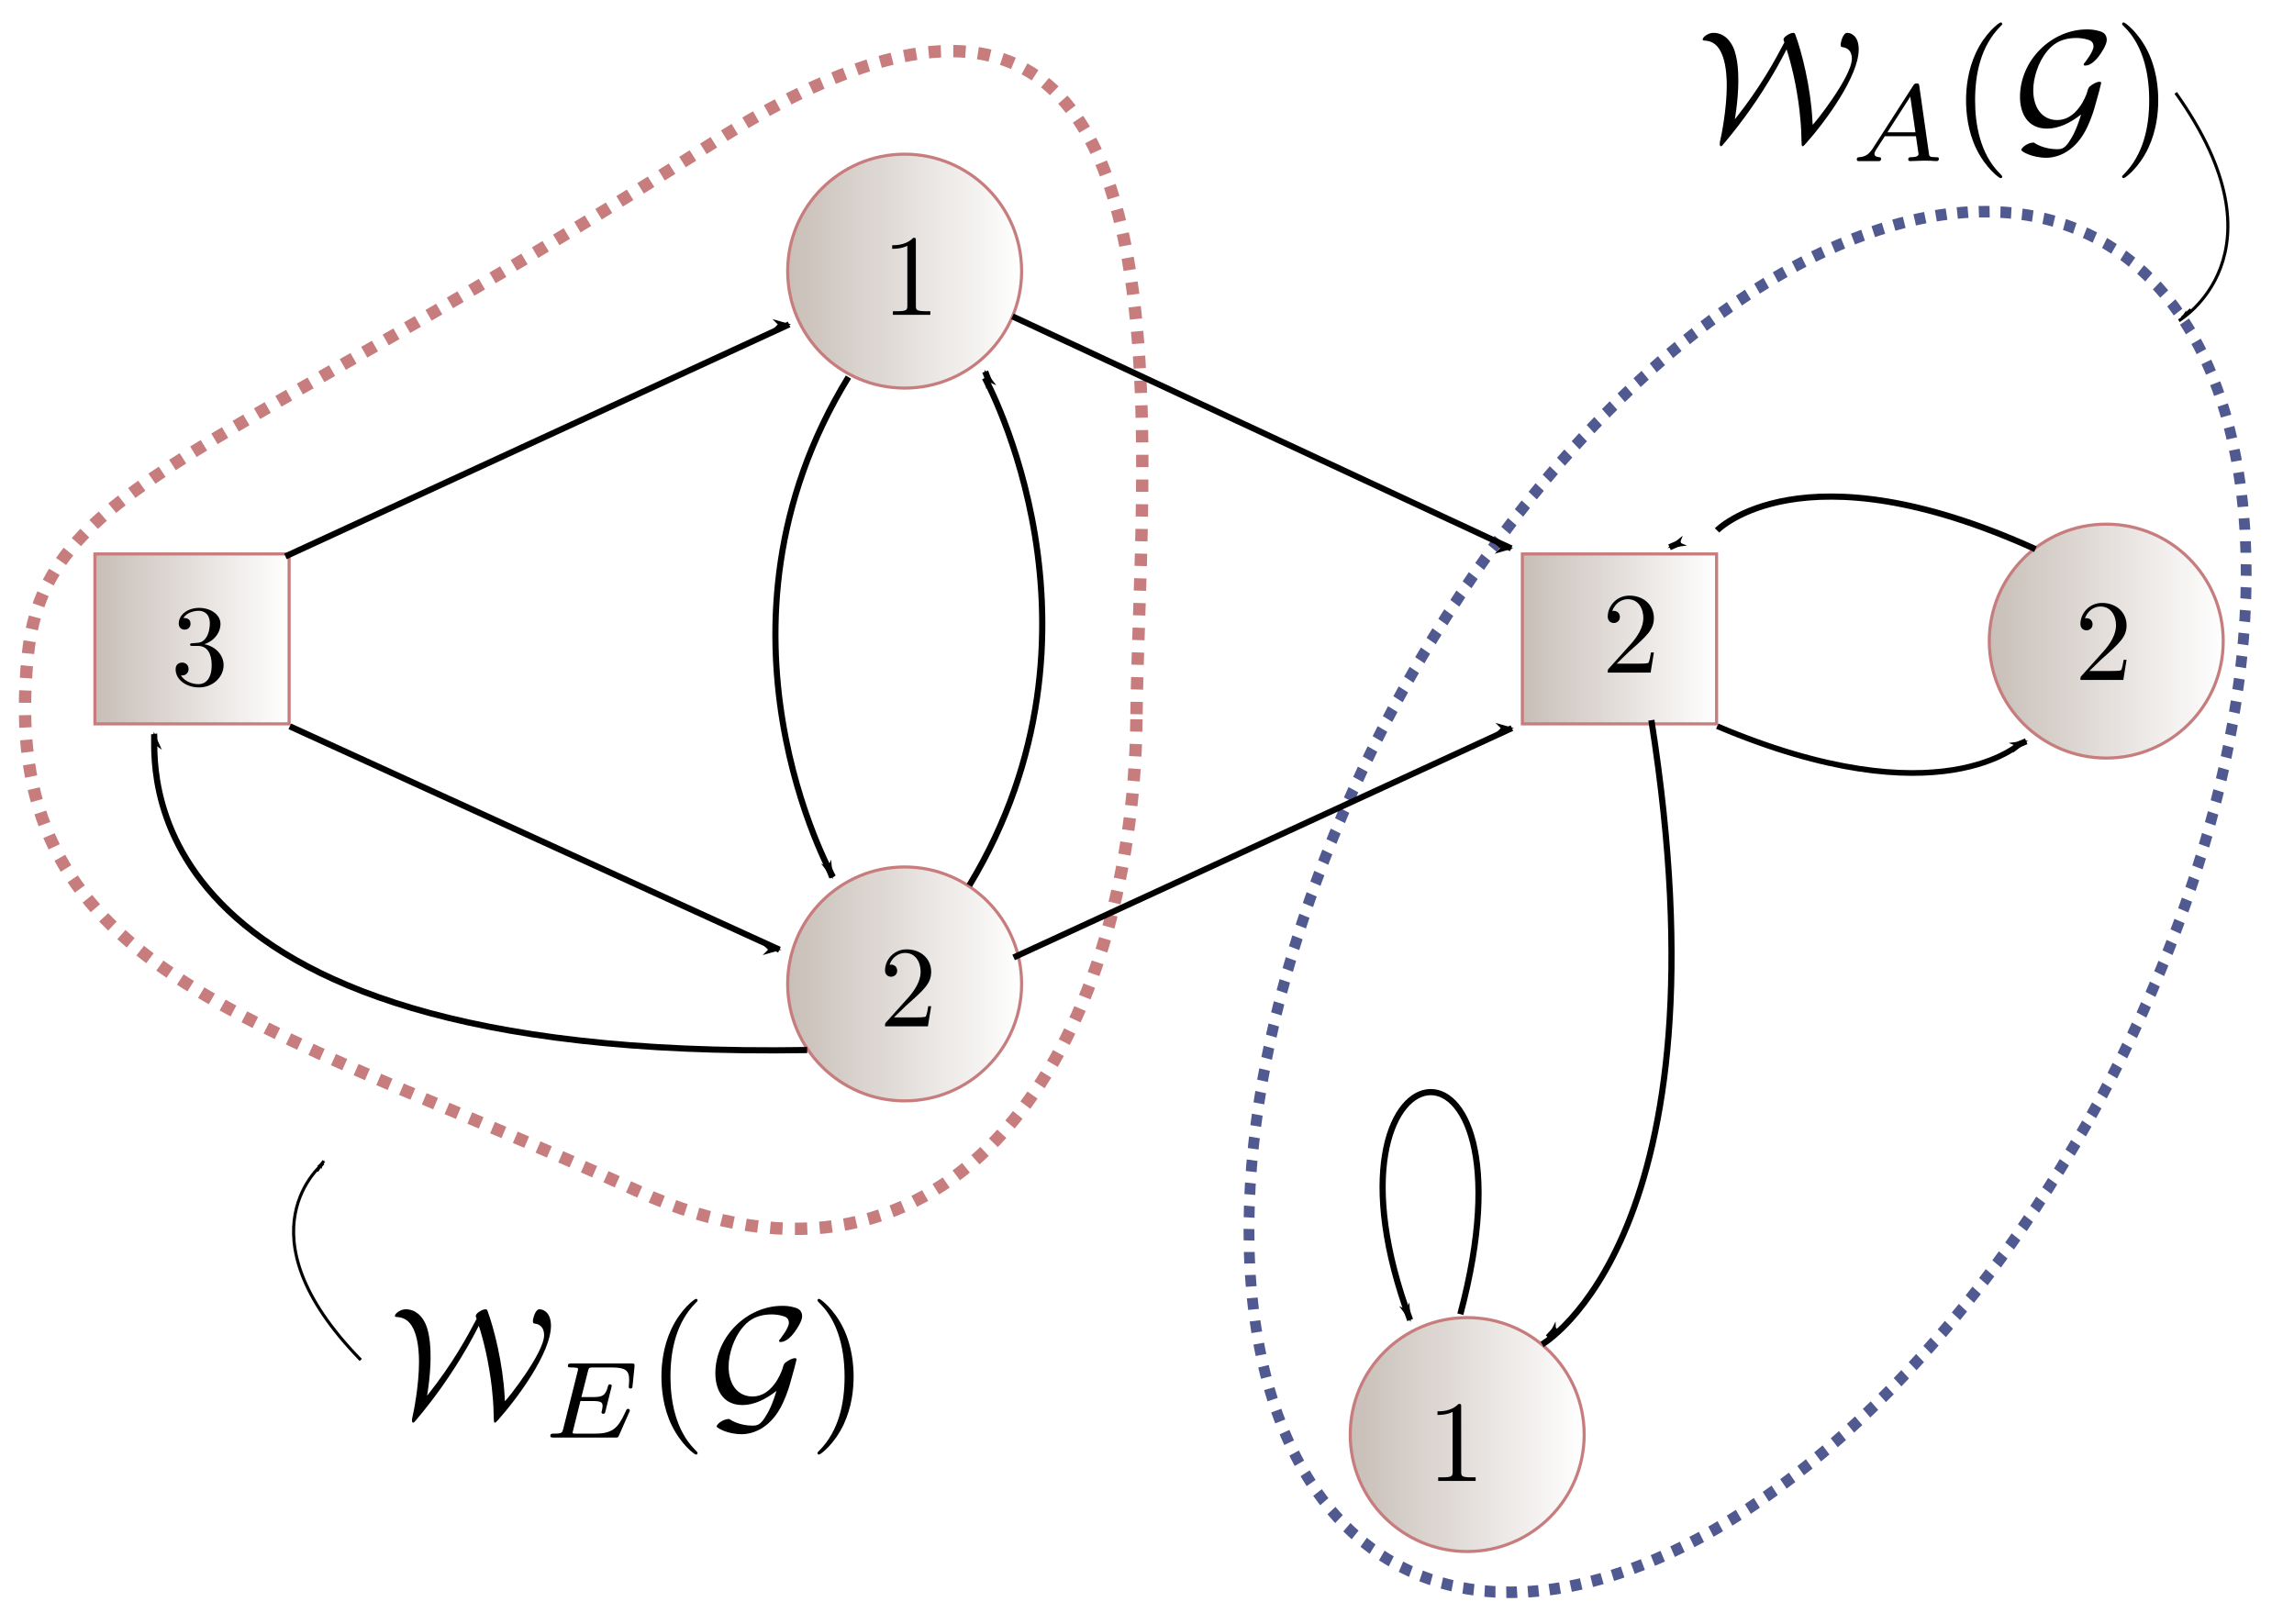 <?xml version="1.0" encoding="UTF-8" standalone="no"?>
<!-- Created with Inkscape (http://www.inkscape.org/) -->

<svg
   xmlns:dc="http://purl.org/dc/elements/1.1/"
   xmlns:cc="http://creativecommons.org/ns#"
   xmlns:rdf="http://www.w3.org/1999/02/22-rdf-syntax-ns#"
   xmlns:svg="http://www.w3.org/2000/svg"
   xmlns="http://www.w3.org/2000/svg"
   xmlns:xlink="http://www.w3.org/1999/xlink"
   xmlns:sodipodi="http://sodipodi.sourceforge.net/DTD/sodipodi-0.dtd"
   xmlns:inkscape="http://www.inkscape.org/namespaces/inkscape"
   width="209.535mm"
   height="148.384mm"
   viewBox="0 0 742.449 525.771"
   id="svg2"
   version="1.1"
   inkscape:version="0.91 r13725"
   sodipodi:docname="parity_game.svg">
  <sodipodi:namedview
     id="base"
     pagecolor="#ffffff"
     bordercolor="#666666"
     borderopacity="1.0"
     inkscape:pageopacity="0.0"
     inkscape:pageshadow="2"
     inkscape:zoom="0.9899495"
     inkscape:cx="218.90397"
     inkscape:cy="286.04564"
     inkscape:document-units="px"
     inkscape:current-layer="layer1"
     showgrid="false"
     inkscape:window-width="1855"
     inkscape:window-height="1056"
     inkscape:window-x="1985"
     inkscape:window-y="24"
     inkscape:window-maximized="1"
     fit-margin-top="2"
     fit-margin-left="2"
     fit-margin-right="2"
     fit-margin-bottom="2" />
  <defs
     id="defs4">
    <marker
       inkscape:stockid="Arrow1Lend"
       orient="auto"
       refY="0"
       refX="0"
       id="marker5214"
       style="overflow:visible"
       inkscape:isstock="true">
      <path
         inkscape:connector-curvature="0"
         id="path5216"
         d="M 0,0 5,-5 -12.5,0 5,5 0,0 Z"
         style="fill:#000000;fill-opacity:1;fill-rule:evenodd;stroke:#000000;stroke-width:1pt;stroke-opacity:1"
         transform="matrix(-0.8,0,0,-0.8,-10,0)" />
    </marker>
    <marker
       inkscape:isstock="true"
       style="overflow:visible"
       id="marker20823"
       refX="0"
       refY="0"
       orient="auto"
       inkscape:stockid="Arrow1Lend"
       inkscape:collect="always">
      <path
         transform="matrix(-0.8,0,0,-0.8,-10,0)"
         style="fill:#000000;fill-opacity:1;fill-rule:evenodd;stroke:#000000;stroke-width:1pt;stroke-opacity:1"
         d="M 0,0 5,-5 -12.5,0 5,5 0,0 Z"
         id="path20825"
         inkscape:connector-curvature="0" />
    </marker>
    <marker
       inkscape:stockid="Tail"
       orient="auto"
       refY="0.0"
       refX="0.0"
       id="Tail"
       style="overflow:visible"
       inkscape:isstock="true">
      <g
         id="g15009"
         transform="scale(-1.2)"
         style="stroke:#000000;stroke-opacity:1;fill:#000000;fill-opacity:1">
        <path
           id="path15011"
           d="M -3.805,-3.959 L 0.544,0"
           style="fill:#000000;fill-rule:evenodd;stroke:#000000;stroke-width:0.8;stroke-linecap:round;stroke-opacity:1;fill-opacity:1" />
        <path
           id="path15013"
           d="M -1.287,-3.959 L 3.062,0"
           style="fill:#000000;fill-rule:evenodd;stroke:#000000;stroke-width:0.8;stroke-linecap:round;stroke-opacity:1;fill-opacity:1" />
        <path
           id="path15015"
           d="M 1.305,-3.959 L 5.654,0"
           style="fill:#000000;fill-rule:evenodd;stroke:#000000;stroke-width:0.8;stroke-linecap:round;stroke-opacity:1;fill-opacity:1" />
        <path
           id="path15017"
           d="M -3.805,4.178 L 0.544,0.22"
           style="fill:#000000;fill-rule:evenodd;stroke:#000000;stroke-width:0.8;stroke-linecap:round;stroke-opacity:1;fill-opacity:1" />
        <path
           id="path15019"
           d="M -1.287,4.178 L 3.062,0.22"
           style="fill:#000000;fill-rule:evenodd;stroke:#000000;stroke-width:0.8;stroke-linecap:round;stroke-opacity:1;fill-opacity:1" />
        <path
           id="path15021"
           d="M 1.305,4.178 L 5.654,0.22"
           style="fill:#000000;fill-rule:evenodd;stroke:#000000;stroke-width:0.8;stroke-linecap:round;stroke-opacity:1;fill-opacity:1" />
      </g>
    </marker>
    <marker
       inkscape:stockid="Arrow1Lstart"
       orient="auto"
       refY="0.0"
       refX="0.0"
       id="Arrow1Lstart"
       style="overflow:visible"
       inkscape:isstock="true">
      <path
         id="path14973"
         d="M 0.0,0.0 L 5.0,-5.0 L -12.5,0.0 L 5.0,5.0 L 0.0,0.0 z "
         style="fill-rule:evenodd;stroke:#000000;stroke-width:1pt;stroke-opacity:1;fill:#000000;fill-opacity:1"
         transform="scale(0.8) translate(12.5,0)" />
    </marker>
    <marker
       inkscape:stockid="Arrow1Lend"
       orient="auto"
       refY="0"
       refX="0"
       id="marker14925"
       style="overflow:visible"
       inkscape:isstock="true"
       inkscape:collect="always">
      <path
         inkscape:connector-curvature="0"
         id="path14927"
         d="M 0,0 5,-5 -12.5,0 5,5 0,0 Z"
         style="fill:#000000;fill-opacity:1;fill-rule:evenodd;stroke:#000000;stroke-width:1pt;stroke-opacity:1"
         transform="matrix(-0.8,0,0,-0.8,-10,0)" />
    </marker>
    <marker
       inkscape:isstock="true"
       style="overflow:visible"
       id="marker14877"
       refX="0"
       refY="0"
       orient="auto"
       inkscape:stockid="Arrow1Lend">
      <path
         transform="matrix(-0.8,0,0,-0.8,-10,0)"
         style="fill:#000000;fill-opacity:1;fill-rule:evenodd;stroke:#000000;stroke-width:1pt;stroke-opacity:1"
         d="M 0,0 5,-5 -12.5,0 5,5 0,0 Z"
         id="path14879"
         inkscape:connector-curvature="0" />
    </marker>
    <marker
       inkscape:isstock="true"
       style="overflow:visible"
       id="marker14435"
       refX="0"
       refY="0"
       orient="auto"
       inkscape:stockid="Arrow1Lend">
      <path
         transform="matrix(-0.8,0,0,-0.8,-10,0)"
         style="fill:#000000;fill-opacity:1;fill-rule:evenodd;stroke:#000000;stroke-width:1pt;stroke-opacity:1"
         d="M 0,0 5,-5 -12.5,0 5,5 0,0 Z"
         id="path14437"
         inkscape:connector-curvature="0" />
    </marker>
    <marker
       inkscape:collect="always"
       inkscape:isstock="true"
       style="overflow:visible"
       id="marker4666"
       refX="0"
       refY="0"
       orient="auto"
       inkscape:stockid="Arrow1Lend">
      <path
         transform="matrix(-0.8,0,0,-0.8,-10,0)"
         style="fill:#000000;fill-opacity:1;fill-rule:evenodd;stroke:#000000;stroke-width:1pt;stroke-opacity:1"
         d="M 0,0 5,-5 -12.5,0 5,5 0,0 Z"
         id="path4668"
         inkscape:connector-curvature="0" />
    </marker>
    <linearGradient
       inkscape:collect="always"
       id="linearGradient4146">
      <stop
         style="stop-color:#c8beb7;stop-opacity:1;"
         offset="0"
         id="stop4148" />
      <stop
         style="stop-color:#c8beb7;stop-opacity:0;"
         offset="1"
         id="stop4150" />
    </linearGradient>
    <linearGradient
       gradientTransform="translate(602.153,-142.719)"
       inkscape:collect="always"
       xlink:href="#linearGradient4146"
       id="linearGradient4152-3"
       x1="309.5"
       y1="218.791"
       x2="386.214"
       y2="218.791"
       gradientUnits="userSpaceOnUse" />
    <linearGradient
       gradientTransform="translate(193.571,-138.46)"
       gradientUnits="userSpaceOnUse"
       y2="213.817"
       x2="168.327"
       y1="213.817"
       x1="105.469"
       id="linearGradient4270"
       xlink:href="#linearGradient4146"
       inkscape:collect="always" />
    <linearGradient
       gradientTransform="translate(213.255,-31.758)"
       inkscape:collect="always"
       xlink:href="#linearGradient4146"
       id="linearGradient4152-1-3"
       x1="309.5"
       y1="218.791"
       x2="386.214"
       y2="218.791"
       gradientUnits="userSpaceOnUse" />
    <linearGradient
       gradientTransform="translate(213.255,-262.472)"
       inkscape:collect="always"
       xlink:href="#linearGradient4146"
       id="linearGradient4152-1-35"
       x1="309.5"
       y1="218.791"
       x2="386.214"
       y2="218.791"
       gradientUnits="userSpaceOnUse" />
    <linearGradient
       gradientTransform="translate(655.569,-138.46)"
       gradientUnits="userSpaceOnUse"
       y2="213.817"
       x2="168.327"
       y1="213.817"
       x1="105.469"
       id="linearGradient4270-1"
       xlink:href="#linearGradient4146"
       inkscape:collect="always" />
    <marker
       inkscape:collect="always"
       inkscape:isstock="true"
       style="overflow:visible"
       id="marker4666-9"
       refX="0"
       refY="0"
       orient="auto"
       inkscape:stockid="Arrow1Lend">
      <path
         transform="matrix(-0.8,0,0,-0.8,-10,0)"
         style="fill:#000000;fill-opacity:1;fill-rule:evenodd;stroke:#000000;stroke-width:1pt;stroke-opacity:1"
         d="M 0,0 5,-5 -12.5,0 5,5 0,0 Z"
         id="path4668-3"
         inkscape:connector-curvature="0" />
    </marker>
    <marker
       inkscape:isstock="true"
       style="overflow:visible"
       id="marker4666-0"
       refX="0"
       refY="0"
       orient="auto"
       inkscape:stockid="Arrow1Lend"
       inkscape:collect="always">
      <path
         transform="matrix(-0.8,0,0,-0.8,-10,0)"
         style="fill:#000000;fill-opacity:1;fill-rule:evenodd;stroke:#000000;stroke-width:1pt;stroke-opacity:1"
         d="M 0,0 5,-5 -12.5,0 5,5 0,0 Z"
         id="path4668-6"
         inkscape:connector-curvature="0" />
    </marker>
    <marker
       inkscape:collect="always"
       inkscape:isstock="true"
       style="overflow:visible"
       id="marker4666-0-6"
       refX="0"
       refY="0"
       orient="auto"
       inkscape:stockid="Arrow1Lend">
      <path
         transform="matrix(-0.8,0,0,-0.8,-10,0)"
         style="fill:#000000;fill-opacity:1;fill-rule:evenodd;stroke:#000000;stroke-width:1pt;stroke-opacity:1"
         d="M 0,0 5,-5 -12.5,0 5,5 0,0 Z"
         id="path4668-6-1"
         inkscape:connector-curvature="0" />
    </marker>
    <marker
       inkscape:isstock="true"
       style="overflow:visible"
       id="marker9747-7"
       refX="0"
       refY="0"
       orient="auto"
       inkscape:stockid="Arrow1Lend">
      <path
         transform="matrix(-0.8,0,0,-0.8,-10,0)"
         style="fill:#000000;fill-opacity:1;fill-rule:evenodd;stroke:#000000;stroke-width:1pt;stroke-opacity:1"
         d="M 0,0 5,-5 -12.5,0 5,5 0,0 Z"
         id="path9749-9"
         inkscape:connector-curvature="0" />
    </marker>
    <marker
       inkscape:isstock="true"
       style="overflow:visible"
       id="marker11472-0"
       refX="0"
       refY="0"
       orient="auto"
       inkscape:stockid="Arrow1Lend">
      <path
         transform="matrix(-0.8,0,0,-0.8,-10,0)"
         style="fill:#000000;fill-opacity:1;fill-rule:evenodd;stroke:#000000;stroke-width:1pt;stroke-opacity:1"
         d="M 0,0 5,-5 -12.5,0 5,5 0,0 Z"
         id="path11474-2"
         inkscape:connector-curvature="0" />
    </marker>
    <marker
       inkscape:isstock="true"
       style="overflow:visible"
       id="marker20823-5"
       refX="0"
       refY="0"
       orient="auto"
       inkscape:stockid="Arrow1Lend">
      <path
         transform="matrix(-0.8,0,0,-0.8,-10,0)"
         style="fill:#000000;fill-opacity:1;fill-rule:evenodd;stroke:#000000;stroke-width:1pt;stroke-opacity:1"
         d="M 0,0 5,-5 -12.5,0 5,5 0,0 Z"
         id="path20825-9"
         inkscape:connector-curvature="0" />
    </marker>
    <marker
       inkscape:isstock="true"
       style="overflow:visible"
       id="marker20823-2"
       refX="0"
       refY="0"
       orient="auto"
       inkscape:stockid="Arrow1Lend">
      <path
         transform="matrix(-0.8,0,0,-0.8,-10,0)"
         style="fill:#000000;fill-opacity:1;fill-rule:evenodd;stroke:#000000;stroke-width:1pt;stroke-opacity:1"
         d="M 0,0 5,-5 -12.5,0 5,5 0,0 Z"
         id="path20825-8"
         inkscape:connector-curvature="0" />
    </marker>
    <marker
       inkscape:isstock="true"
       style="overflow:visible"
       id="marker20823-2-7"
       refX="0"
       refY="0"
       orient="auto"
       inkscape:stockid="Arrow1Lend">
      <path
         transform="matrix(-0.8,0,0,-0.8,-10,0)"
         style="fill:#000000;fill-opacity:1;fill-rule:evenodd;stroke:#000000;stroke-width:1pt;stroke-opacity:1"
         d="M 0,0 5,-5 -12.5,0 5,5 0,0 Z"
         id="path20825-8-3"
         inkscape:connector-curvature="0" />
    </marker>
    <marker
       inkscape:isstock="true"
       style="overflow:visible"
       id="marker20823-2-1"
       refX="0"
       refY="0"
       orient="auto"
       inkscape:stockid="Arrow1Lend">
      <path
         transform="matrix(-0.8,0,0,-0.8,-10,0)"
         style="fill:#000000;fill-opacity:1;fill-rule:evenodd;stroke:#000000;stroke-width:1pt;stroke-opacity:1"
         d="M 0,0 5,-5 -12.5,0 5,5 0,0 Z"
         id="path20825-8-2"
         inkscape:connector-curvature="0" />
    </marker>
    <marker
       inkscape:isstock="true"
       style="overflow:visible"
       id="marker20823-2-1-3"
       refX="0"
       refY="0"
       orient="auto"
       inkscape:stockid="Arrow1Lend">
      <path
         transform="matrix(-0.8,0,0,-0.8,-10,0)"
         style="fill:#000000;fill-opacity:1;fill-rule:evenodd;stroke:#000000;stroke-width:1pt;stroke-opacity:1"
         d="M 0,0 5,-5 -12.5,0 5,5 0,0 Z"
         id="path20825-8-2-1"
         inkscape:connector-curvature="0" />
    </marker>
    <marker
       inkscape:isstock="true"
       style="overflow:visible"
       id="marker20823-2-1-3-4"
       refX="0"
       refY="0"
       orient="auto"
       inkscape:stockid="Arrow1Lend">
      <path
         transform="matrix(-0.8,0,0,-0.8,-10,0)"
         style="fill:#000000;fill-opacity:1;fill-rule:evenodd;stroke:#000000;stroke-width:1pt;stroke-opacity:1"
         d="M 0,0 5,-5 -12.5,0 5,5 0,0 Z"
         id="path20825-8-2-1-7"
         inkscape:connector-curvature="0" />
    </marker>
    <linearGradient
       inkscape:collect="always"
       xlink:href="#linearGradient4146"
       id="linearGradient5074"
       x1="704.825"
       y1="332.894"
       x2="781.539"
       y2="332.894"
       gradientUnits="userSpaceOnUse" />
  </defs>
  <g
     transform="translate(-268.325,131.44)"
     inkscape:label="Layer 1"
     inkscape:groupmode="layer"
     id="layer1">
    <ellipse
       transform="matrix(0.837,0.547,-0.488,0.873,0,0)"
       id="path13877"
       style="color:#000000;clip-rule:nonzero;display:inline;overflow:visible;visibility:visible;opacity:1;isolation:auto;mix-blend-mode:normal;color-interpolation:sRGB;color-interpolation-filters:linearRGB;solid-color:#000000;solid-opacity:1;fill:none;fill-opacity:1;fill-rule:nonzero;stroke:#505990;stroke-width:3.615;stroke-linecap:butt;stroke-linejoin:miter;stroke-miterlimit:4;stroke-dasharray:3.615, 3.615;stroke-dashoffset:0;stroke-opacity:1;color-rendering:auto;image-rendering:auto;shape-rendering:auto;text-rendering:auto;enable-background:accumulate"
       ry="242.381"
       rx="131.164"
       cy="-322.576"
       cx="808.258" />
    <path
       style="fill:none;fill-rule:evenodd;stroke:#000000;stroke-width:2;stroke-linecap:butt;stroke-linejoin:miter;stroke-miterlimit:4;stroke-dasharray:none;stroke-opacity:1;marker-end:url(#marker20823-2-1)"
       d="m 920.44,110.066 3.669,-1.575"
       id="path20815-9-9"
       inkscape:connector-curvature="0"
       inkscape:transform-center-x="-11.493117"
       inkscape:transform-center-y="0.40879229" />
    <circle
       style="color:#000000;clip-rule:nonzero;display:inline;overflow:visible;visibility:visible;opacity:1;isolation:auto;mix-blend-mode:normal;color-interpolation:sRGB;color-interpolation-filters:linearRGB;solid-color:#000000;solid-opacity:1;fill:url(#linearGradient4152-3);fill-opacity:1;fill-rule:nonzero;stroke:#c77d7d;stroke-width:1;stroke-linecap:butt;stroke-linejoin:miter;stroke-miterlimit:4;stroke-dasharray:none;stroke-dashoffset:0;stroke-opacity:1;color-rendering:auto;image-rendering:auto;shape-rendering:auto;text-rendering:auto;enable-background:accumulate"
       id="path4136-5"
       cx="950.01"
       cy="76.071"
       r="37.857" />
    <circle
       style="color:#000000;clip-rule:nonzero;display:inline;overflow:visible;visibility:visible;opacity:1;isolation:auto;mix-blend-mode:normal;color-interpolation:sRGB;color-interpolation-filters:linearRGB;solid-color:#000000;solid-opacity:1;fill:url(#linearGradient5074);fill-opacity:1.0;fill-rule:nonzero;stroke:#c77d7d;stroke-width:1;stroke-linecap:butt;stroke-linejoin:miter;stroke-miterlimit:4;stroke-dasharray:none;stroke-dashoffset:0;stroke-opacity:1;color-rendering:auto;image-rendering:auto;shape-rendering:auto;text-rendering:auto;enable-background:accumulate"
       id="path4136-0"
       cx="743.182"
       cy="332.894"
       r="37.857" />
    <path
       style="color:#000000;clip-rule:nonzero;display:inline;overflow:visible;visibility:visible;opacity:1;isolation:auto;mix-blend-mode:normal;color-interpolation:sRGB;color-interpolation-filters:linearRGB;solid-color:#000000;solid-opacity:1;fill:none;fill-opacity:1;fill-rule:nonzero;stroke:#c77d7d;stroke-width:4;stroke-linecap:butt;stroke-linejoin:miter;stroke-miterlimit:4;stroke-dasharray:4, 4;stroke-dashoffset:0;stroke-opacity:1;color-rendering:auto;image-rendering:auto;shape-rendering:auto;text-rendering:auto;enable-background:accumulate"
       d="M 636.13,101.376 C 635.056,206.588 576.937,300.746 474.628,254.032 350.096,197.17 266.243,183.781 277.411,79.947 283.314,25.073 337.252,17.981 499.628,-85.566 661.958,-189.083 637.089,7.37 636.13,101.376 Z"
       id="path13842"
       inkscape:connector-curvature="0"
       sodipodi:nodetypes="sssss" />
    <rect
       y="47.857"
       x="299.041"
       height="55"
       width="62.857"
       id="rect4262"
       style="color:#000000;clip-rule:nonzero;display:inline;overflow:visible;visibility:visible;opacity:1;isolation:auto;mix-blend-mode:normal;color-interpolation:sRGB;color-interpolation-filters:linearRGB;solid-color:#000000;solid-opacity:1;fill:url(#linearGradient4270);fill-opacity:1;fill-rule:nonzero;stroke:#c77d7d;stroke-width:1;stroke-linecap:butt;stroke-linejoin:miter;stroke-miterlimit:4;stroke-dasharray:none;stroke-dashoffset:0;stroke-opacity:1;color-rendering:auto;image-rendering:auto;shape-rendering:auto;text-rendering:auto;enable-background:accumulate" />
    <path
       inkscape:connector-curvature="0"
       id="path4658"
       d="M 360.702,48.655 C 523.709,-26.428 523.709,-26.428 523.709,-26.428"
       style="fill:none;fill-rule:evenodd;stroke:#000000;stroke-width:1.981;stroke-linecap:butt;stroke-linejoin:miter;stroke-miterlimit:4;stroke-dasharray:none;stroke-opacity:1;marker-end:url(#marker4666)" />
    <circle
       style="color:#000000;clip-rule:nonzero;display:inline;overflow:visible;visibility:visible;opacity:1;isolation:auto;mix-blend-mode:normal;color-interpolation:sRGB;color-interpolation-filters:linearRGB;solid-color:#000000;solid-opacity:1;fill:url(#linearGradient4152-1-3);fill-opacity:1;fill-rule:nonzero;stroke:#c77d7d;stroke-width:1;stroke-linecap:butt;stroke-linejoin:miter;stroke-miterlimit:4;stroke-dasharray:none;stroke-dashoffset:0;stroke-opacity:1;color-rendering:auto;image-rendering:auto;shape-rendering:auto;text-rendering:auto;enable-background:accumulate"
       id="path4136-0-5"
       cx="561.112"
       cy="187.033"
       r="37.857" />
    <circle
       style="color:#000000;clip-rule:nonzero;display:inline;overflow:visible;visibility:visible;opacity:1;isolation:auto;mix-blend-mode:normal;color-interpolation:sRGB;color-interpolation-filters:linearRGB;solid-color:#000000;solid-opacity:1;fill:url(#linearGradient4152-1-35);fill-opacity:1;fill-rule:nonzero;stroke:#c77d7d;stroke-width:1;stroke-linecap:butt;stroke-linejoin:miter;stroke-miterlimit:4;stroke-dasharray:none;stroke-dashoffset:0;stroke-opacity:1;color-rendering:auto;image-rendering:auto;shape-rendering:auto;text-rendering:auto;enable-background:accumulate"
       id="path4136-0-9"
       cx="561.112"
       cy="-43.682"
       r="37.857" />
    <path
       inkscape:connector-curvature="0"
       id="path11464"
       d="m 824.087,103.61 c 72.306,30.594 98.336,5.399 98.336,5.399"
       style="fill:none;fill-rule:evenodd;stroke:#000000;stroke-width:1.844;stroke-linecap:butt;stroke-linejoin:miter;stroke-miterlimit:4;stroke-dasharray:none;stroke-opacity:1" />
    <rect
       y="47.857"
       x="761.039"
       height="55"
       width="62.857"
       id="rect4262-0"
       style="color:#000000;clip-rule:nonzero;display:inline;overflow:visible;visibility:visible;opacity:1;isolation:auto;mix-blend-mode:normal;color-interpolation:sRGB;color-interpolation-filters:linearRGB;solid-color:#000000;solid-opacity:1;fill:url(#linearGradient4270-1);fill-opacity:1;fill-rule:nonzero;stroke:#c77d7d;stroke-width:1;stroke-linecap:butt;stroke-linejoin:miter;stroke-miterlimit:4;stroke-dasharray:none;stroke-dashoffset:0;stroke-opacity:1;color-rendering:auto;image-rendering:auto;shape-rendering:auto;text-rendering:auto;enable-background:accumulate" />
    <path
       inkscape:connector-curvature="0"
       id="path4658-6"
       d="m 362.107,103.658 c 158.48,72.301 158.48,72.301 158.48,72.301"
       style="fill:none;fill-rule:evenodd;stroke:#000000;stroke-width:2;stroke-linecap:butt;stroke-linejoin:miter;stroke-miterlimit:4;stroke-dasharray:none;stroke-opacity:1;marker-end:url(#marker4666-9)" />
    <path
       inkscape:connector-curvature="0"
       id="path4658-2"
       d="M 596.388,178.46 C 757.649,104.243 757.649,104.243 757.649,104.243"
       style="fill:none;fill-rule:evenodd;stroke:#000000;stroke-width:1.959;stroke-linecap:butt;stroke-linejoin:miter;stroke-miterlimit:4;stroke-dasharray:none;stroke-opacity:1;marker-end:url(#marker4666-0)" />
    <path
       inkscape:connector-curvature="0"
       id="path4658-2-8"
       d="M 596.02,-29.035 C 757.441,46.064 757.441,46.064 757.441,46.064"
       style="fill:none;fill-rule:evenodd;stroke:#000000;stroke-width:1.971;stroke-linecap:butt;stroke-linejoin:miter;stroke-miterlimit:4;stroke-dasharray:none;stroke-opacity:1;marker-end:url(#marker4666-0-6)" />
    <path
       inkscape:connector-curvature="0"
       id="path10561"
       d="m 542.916,-9.384 c -50.066,81.605 -5.007,161.802 -5.007,161.802"
       style="fill:none;fill-rule:evenodd;stroke:#000000;stroke-width:1.986;stroke-linecap:butt;stroke-linejoin:miter;stroke-miterlimit:4;stroke-dasharray:none;stroke-opacity:1;marker-end:" />
    <path
       inkscape:connector-curvature="0"
       id="path10561-2"
       d="m 582.052,155.153 c 50,-82.857 5,-164.286 5,-164.286"
       style="fill:none;fill-rule:evenodd;stroke:#000000;stroke-width:2;stroke-linecap:butt;stroke-linejoin:miter;stroke-miterlimit:4;stroke-dasharray:none;stroke-opacity:1;marker-end:" />
    <path
       inkscape:connector-curvature="0"
       id="path11386"
       d="M 529.56,208.437 C 304.508,212.142 319.061,112.078 318.198,106.116"
       style="fill:none;fill-rule:evenodd;stroke:#000000;stroke-width:1.999;stroke-linecap:butt;stroke-linejoin:miter;stroke-miterlimit:4;stroke-dasharray:none;stroke-opacity:1;marker-end:url(#marker14925)"
       sodipodi:nodetypes="cc" />
    <path
       inkscape:connector-curvature="0"
       id="path11464-3"
       d="M 927.085,46.302 C 851.324,11.957 824.05,40.241 824.05,40.241"
       style="fill:none;fill-rule:evenodd;stroke:#000000;stroke-width:2;stroke-linecap:butt;stroke-linejoin:miter;stroke-miterlimit:4;stroke-dasharray:none;stroke-opacity:1;marker-end:" />
    <path
       inkscape:connector-curvature="0"
       id="path12185"
       d="m 802.79,101.666 c 26.264,166.675 -35.355,202.03 -35.355,202.03"
       style="fill:none;fill-rule:evenodd;stroke:#000000;stroke-width:2;stroke-linecap:butt;stroke-linejoin:miter;stroke-miterlimit:4;stroke-dasharray:none;stroke-opacity:1;marker-end:" />
    <g
       id="g14063"
       transform="translate(110.107,-59.599)">
      <g
         id="g14065"
         transform="matrix(1.012,0,0,-1.012,-177.165,797.244)"
         xml:space="preserve"
         stroke-miterlimit="10.433"
         font-style="normal"
         font-variant="normal"
         font-weight="normal"
         font-stretch="normal"
         font-size-adjust="none"
         letter-spacing="normal"
         word-spacing="normal"
         style="font-style:normal;font-variant:normal;font-weight:normal;font-stretch:normal;letter-spacing:normal;word-spacing:normal;text-anchor:start;fill:none;fill-opacity:1;fill-rule:evenodd;stroke:#000000;stroke-linecap:butt;stroke-linejoin:miter;stroke-miterlimit:10.433;stroke-dasharray:none;stroke-dashoffset:0;stroke-opacity:1"><path
           d="m 468,412.43 0.24,1.53 0.21,1.55 0.19,1.55 0.16,1.56 0.13,1.57 0.09,1.57 0.04,0.79 0.02,0.79 0.02,0.8 0,0.79 c 0,1.45 0,7.02 -1.69,10.61 -1.95,3.93 -4.64,4.48 -6.28,4.48 -1.69,0 -3.43,-1.39 -3.43,-2.09 0,-0.35 0.24,-0.35 0.89,-0.4 2.14,-0.2 4.29,-1.24 5.63,-5.28 1.05,-3.14 1.19,-6.92 1.19,-9.07 0,-7.52 -1.74,-16.18 -2.04,-17.33 -0.15,-0.65 -0.2,-0.85 -0.2,-1.3 0,-0.19 0,-0.79 0.35,-0.79 0.25,0 0.3,0.05 1.1,0.99 5.53,6.58 11.06,14.15 16.49,23.62 1.94,3.43 3.23,6.02 3.43,6.37 1.5,-4.63 3.19,-11.51 4.14,-19.62 0.3,-2.64 0.55,-5.68 0.59,-8.32 0,-0.2 0.05,-2.5 0.11,-2.64 0,-0.2 0.14,-0.4 0.29,-0.4 0.25,0 0.3,0.05 1.1,0.94 6.18,6.93 16.84,21.42 16.84,30.04 0,3.99 -2.15,5.28 -3.69,5.28 -1.35,0 -2.09,-3.04 -2.09,-3.78 0,-0.7 0.25,-0.75 0.6,-0.8 0.69,-0.1 2.98,-0.45 2.98,-3.74 0,-5.68 -12.15,-21.02 -12.5,-21.02 -0.05,0 -0.05,0.05 -0.1,1.2 -0.54,10.71 -3.43,22.12 -5.48,27.59 -0.15,0.35 -0.2,0.55 -0.69,0.55 -0.95,0 -3.09,-1.24 -3.09,-2.14 0,-0.2 0.2,-0.65 0.29,-0.9 -3.03,-5.73 -7.52,-14.14 -15.79,-24.55 z"
           id="path14067"
           inkscape:connector-curvature="0"
           style="fill:#000000;stroke-width:0" /><path
           d="m 532.62,407.05 0.01,0.03 0.01,0.02 0,0.02 0.01,0.02 0.01,0.02 0.01,0.01 0.01,0.02 0.01,0.02 0,0.02 0.01,0.02 0.01,0.03 0.02,0.03 0.01,0.03 0.01,0.03 0.01,0.02 0.01,0.03 0,0.02 0.01,0.03 0.01,0.02 0,0.02 0.01,0.02 0,0.01 0.01,0.02 0,0.01 0,0.02 0.01,0.01 0,0.01 0,0.01 0,0.01 0,0.01 0,0.01 0,0.01 0,0.01 0,0 0,0.01 0,0 0,0 c 0,0.21 -0.13,0.49 -0.59,0.49 -0.07,0 -0.24,0 -0.38,-0.14 -0.07,-0.07 -0.1,-0.1 -0.52,-1.01 -2.27,-5.02 -4.05,-6.77 -9.73,-6.77 l -5.93,0 c -1.08,0 -1.12,0.04 -1.12,0.36 0,0.03 0,0.2 0.15,0.73 l 2.33,9.34 3.9,0 c 2.76,0 3.18,-0.45 3.18,-1.6 0,-0.38 -0.11,-0.98 -0.25,-1.57 -0.1,-0.31 -0.1,-0.35 -0.1,-0.42 0,-0.07 0.03,-0.49 0.59,-0.49 0.49,0 0.53,0.18 0.67,0.77 l 1.91,7.63 c 0.11,0.42 0.11,0.49 0.11,0.53 0,0.35 -0.28,0.49 -0.59,0.49 -0.46,0 -0.49,-0.18 -0.7,-0.91 -0.73,-2.72 -1.78,-3.17 -4.75,-3.17 l -3.66,0 2.1,8.29 c 0.28,1.09 0.31,1.19 1.78,1.19 l 5.68,0 c 4.57,0 5.72,-0.94 5.72,-4.04 0,-0.91 -0.14,-1.96 -0.14,-2.13 0,-0.28 0.1,-0.59 0.59,-0.59 0.52,0 0.56,0.31 0.63,0.9 l 0.62,6.07 c 0.11,1.05 -0.14,1.05 -1.01,1.05 l -19.17,0 c -0.7,0 -1.12,0 -1.12,-0.77 0,-0.49 0.38,-0.49 1.15,-0.49 0.56,0 0.7,0 1.33,-0.07 0.69,-0.07 0.76,-0.14 0.76,-0.49 0,-0.24 -0.1,-0.59 -0.14,-0.76 l -4.57,-18.24 c -0.34,-1.36 -0.38,-1.61 -3.1,-1.61 -0.63,0 -1.04,0 -1.04,-0.76 0,-0.49 0.41,-0.49 1.04,-0.49 l 19.7,0 c 0.87,0 0.91,0 1.19,0.63 z"
           id="path14069"
           inkscape:connector-curvature="0"
           style="fill:#000000;stroke-width:0" /><path
           d="m 554.49,394.04 0,0.03 0,0.03 -0.01,0.01 0,0.02 0,0.01 -0.01,0.02 0,0.02 -0.01,0.01 -0.01,0.02 -0.01,0.02 -0.01,0.03 -0.01,0.02 -0.02,0.02 -0.02,0.03 -0.02,0.03 -0.02,0.03 -0.03,0.03 -0.03,0.04 -0.01,0.02 -0.02,0.02 -0.02,0.02 -0.02,0.02 -0.02,0.02 -0.02,0.03 -0.02,0.02 -0.02,0.02 -0.02,0.03 -0.03,0.02 -0.02,0.03 -0.03,0.03 -0.02,0.03 -0.03,0.03 -0.03,0.03 -0.03,0.03 -0.03,0.03 -0.03,0.03 -0.04,0.04 -0.03,0.03 -0.04,0.04 -0.03,0.03 -0.04,0.04 -0.04,0.04 c -6.23,6.28 -7.82,15.69 -7.82,23.31 0,8.67 1.9,17.34 8.02,23.57 0.65,0.59 0.65,0.69 0.65,0.84 0,0.35 -0.2,0.5 -0.5,0.5 -0.5,0 -4.98,-3.39 -7.92,-9.72 -2.54,-5.47 -3.14,-11 -3.14,-15.19 0,-3.88 0.55,-9.91 3.29,-15.54 2.99,-6.12 7.27,-9.36 7.77,-9.36 0.3,0 0.5,0.15 0.5,0.49 z"
           id="path14071"
           inkscape:connector-curvature="0"
           style="fill:#000000;stroke-width:0" /><path
           d="m 579.72,413.92 -0.13,-0.42 -0.12,-0.4 -0.13,-0.39 -0.12,-0.38 -0.12,-0.37 -0.13,-0.36 -0.12,-0.34 -0.12,-0.33 -0.12,-0.32 -0.11,-0.3 -0.12,-0.3 -0.11,-0.28 -0.12,-0.27 -0.1,-0.26 -0.11,-0.25 -0.11,-0.24 -0.1,-0.23 -0.1,-0.21 -0.1,-0.21 -0.09,-0.19 -0.09,-0.19 -0.09,-0.17 -0.09,-0.17 -0.08,-0.15 -0.08,-0.14 -0.07,-0.14 -0.07,-0.12 -0.07,-0.12 -0.06,-0.1 -0.06,-0.1 -0.05,-0.09 -0.05,-0.08 c -1.94,-3.39 -2.99,-3.49 -4.68,-3.49 -0.85,0 -4.38,0.15 -7.33,2.14 -2.24,-0.09 -3.98,-1.84 -3.98,-2.39 0,-0.45 3.39,-2.49 8.02,-2.49 3.59,0 9.46,1.89 13.2,10.02 1.29,2.79 2.14,5.62 2.29,6.22 1,3.44 2.05,7.42 2.05,7.62 0,0.3 -0.11,0.45 -0.55,0.45 -0.45,0 -1.3,-0.25 -2.35,-0.95 -1.14,-0.74 -1.19,-0.99 -1.54,-2.24 -0.49,-1.69 -3.44,-9.06 -9.61,-9.06 -4.83,0 -7.67,3.93 -7.67,9.56 0,3.84 1.54,8.97 4.43,12.45 1.34,1.6 3.79,4.24 9.41,4.24 0.95,0 2.39,-0.15 3.64,-0.55 0.55,-0.15 1.79,-0.55 1.79,-2.14 0,-1.69 -2.59,-4.88 -2.79,-5.18 -0.19,-0.2 -0.34,-0.4 -0.34,-0.6 0,-0.35 0.24,-0.35 0.54,-0.35 1.45,0 3.09,1.35 4.44,3.19 0.4,0.55 2.39,3.34 2.39,5.03 0,2.04 -1.54,2.54 -2.14,2.74 -1.85,0.6 -3.54,0.6 -4.24,0.6 -11.26,0 -21.37,-9.87 -21.37,-21.57 0,-5.03 2.24,-10.16 8.67,-10.16 3.73,0 7.57,1.89 10.86,4.53 z"
           id="path14073"
           inkscape:connector-curvature="0"
           style="fill:#000000;stroke-width:0" /><path
           d="m 604.4,418.45 -0.01,0.37 0,0.39 -0.01,0.39 -0.01,0.41 -0.04,0.84 -0.06,0.88 -0.09,0.92 -0.1,0.94 -0.14,0.98 -0.16,1 -0.2,1.02 -0.23,1.04 -0.27,1.05 -0.3,1.06 -0.35,1.06 -0.39,1.07 -0.22,0.53 -0.22,0.54 -0.24,0.53 -0.25,0.53 c -2.99,6.12 -7.27,9.36 -7.77,9.36 -0.3,0 -0.5,-0.2 -0.5,-0.5 0,-0.15 0,-0.25 0.94,-1.15 4.89,-4.92 7.73,-12.85 7.73,-23.26 0,-8.52 -1.85,-17.28 -8.02,-23.56 -0.65,-0.6 -0.65,-0.69 -0.65,-0.85 0,-0.29 0.2,-0.49 0.5,-0.49 0.5,0 4.98,3.38 7.92,9.71 2.54,5.48 3.14,11.01 3.14,15.19 z"
           id="path14075"
           inkscape:connector-curvature="0"
           style="fill:#000000;stroke-width:0" /></g>    </g>
    <g
       id="g14211"
       transform="translate(533.361,-472.751)">
      <g
         word-spacing="normal"
         letter-spacing="normal"
         font-size-adjust="none"
         font-stretch="normal"
         font-weight="normal"
         font-variant="normal"
         font-style="normal"
         stroke-miterlimit="10.433"
         xml:space="preserve"
         transform="matrix(1.012,0,0,-1.012,-177.165,797.244)"
         id="g14213"
         style="font-style:normal;font-variant:normal;font-weight:normal;font-stretch:normal;letter-spacing:normal;word-spacing:normal;text-anchor:start;fill:none;fill-opacity:1;fill-rule:evenodd;stroke:#000000;stroke-linecap:butt;stroke-linejoin:miter;stroke-miterlimit:10.433;stroke-dasharray:none;stroke-dashoffset:0;stroke-opacity:1"><path
           id="path14215"
           d="m 468,412.43 0.24,1.53 0.21,1.55 0.19,1.55 0.16,1.56 0.13,1.57 0.09,1.57 0.04,0.79 0.02,0.79 0.02,0.8 0,0.79 c 0,1.45 0,7.02 -1.69,10.61 -1.95,3.93 -4.64,4.48 -6.28,4.48 -1.69,0 -3.43,-1.39 -3.43,-2.09 0,-0.35 0.24,-0.35 0.89,-0.4 2.14,-0.2 4.29,-1.24 5.63,-5.28 1.05,-3.14 1.19,-6.92 1.19,-9.07 0,-7.52 -1.74,-16.18 -2.04,-17.33 -0.15,-0.65 -0.2,-0.85 -0.2,-1.3 0,-0.19 0,-0.79 0.35,-0.79 0.25,0 0.3,0.05 1.1,0.99 5.53,6.58 11.06,14.15 16.49,23.62 1.94,3.43 3.23,6.02 3.43,6.37 1.5,-4.63 3.19,-11.51 4.14,-19.62 0.3,-2.64 0.55,-5.68 0.59,-8.32 0,-0.2 0.05,-2.5 0.11,-2.64 0,-0.2 0.14,-0.4 0.29,-0.4 0.25,0 0.3,0.05 1.1,0.94 6.18,6.93 16.84,21.42 16.84,30.04 0,3.99 -2.15,5.28 -3.69,5.28 -1.35,0 -2.09,-3.04 -2.09,-3.78 0,-0.7 0.25,-0.75 0.6,-0.8 0.69,-0.1 2.98,-0.45 2.98,-3.74 0,-5.68 -12.15,-21.02 -12.5,-21.02 -0.05,0 -0.05,0.05 -0.1,1.2 -0.54,10.71 -3.43,22.12 -5.48,27.59 -0.15,0.35 -0.2,0.55 -0.69,0.55 -0.95,0 -3.09,-1.24 -3.09,-2.14 0,-0.2 0.2,-0.65 0.29,-0.9 -3.03,-5.73 -7.52,-14.14 -15.79,-24.55 z"
           inkscape:connector-curvature="0"
           style="fill:#000000;stroke-width:0" /><path
           id="path14217"
           d="m 512.18,403.18 -0.11,-0.17 -0.11,-0.17 -0.12,-0.16 -0.11,-0.16 -0.12,-0.15 -0.11,-0.14 -0.11,-0.14 -0.12,-0.14 -0.12,-0.13 -0.11,-0.12 -0.12,-0.12 -0.12,-0.11 -0.12,-0.11 -0.13,-0.1 -0.12,-0.1 -0.13,-0.09 -0.13,-0.09 -0.13,-0.08 -0.14,-0.08 -0.14,-0.07 -0.14,-0.07 -0.15,-0.06 -0.14,-0.06 -0.16,-0.05 -0.15,-0.05 -0.17,-0.04 -0.16,-0.04 -0.17,-0.04 -0.18,-0.03 -0.18,-0.02 -0.18,-0.02 -0.19,-0.02 c -0.35,-0.03 -0.8,-0.03 -0.8,-0.73 0,-0.38 0.31,-0.52 0.49,-0.52 l 6.59,0 c 0.17,0 0.69,0 0.69,0.77 0,0.45 -0.45,0.48 -0.59,0.48 -0.28,0.04 -1.53,0.11 -1.53,1.05 0,0.42 0.34,1.01 0.52,1.32 l 2.79,4.33 9.97,0 -0.17,1.26 -8.97,0 7.33,11.4 1.64,-11.4 0.17,-1.26 0.84,-5.79 c -0.14,-0.35 -0.35,-0.91 -2.41,-0.91 -0.42,0 -0.9,0 -0.9,-0.76 0,-0.14 0.1,-0.49 0.55,-0.49 1.02,0 3.49,0.14 4.5,0.14 0.63,0 1.43,-0.03 2.06,-0.03 0.63,-0.04 1.36,-0.11 1.99,-0.11 0.45,0 0.69,0.28 0.69,0.73 0,0.52 -0.42,0.52 -0.97,0.52 -2.02,0 -2.09,0.29 -2.2,1.12 L 527,422.89 c -0.1,0.73 -0.17,0.97 -0.84,0.97 -0.66,0 -0.87,-0.31 -1.18,-0.8 z"
           inkscape:connector-curvature="0"
           style="fill:#000000;stroke-width:0" /><path
           id="path14219"
           d="m 553.49,394.04 0,0.03 0,0.03 -0.01,0.01 0,0.02 0,0.01 -0.01,0.02 0,0.02 -0.01,0.01 -0.01,0.02 -0.01,0.02 -0.01,0.03 -0.01,0.02 -0.02,0.02 -0.02,0.03 -0.02,0.03 -0.02,0.03 -0.03,0.03 -0.03,0.04 -0.01,0.02 -0.02,0.02 -0.02,0.02 -0.02,0.02 -0.02,0.02 -0.02,0.03 -0.02,0.02 -0.02,0.02 -0.02,0.03 -0.03,0.02 -0.02,0.03 -0.03,0.03 -0.02,0.03 -0.03,0.03 -0.03,0.03 -0.03,0.03 -0.03,0.03 -0.03,0.03 -0.04,0.04 -0.03,0.03 -0.04,0.04 -0.03,0.03 -0.04,0.04 -0.04,0.04 c -6.23,6.28 -7.82,15.69 -7.82,23.31 0,8.67 1.9,17.34 8.02,23.57 0.65,0.59 0.65,0.69 0.65,0.84 0,0.35 -0.2,0.5 -0.5,0.5 -0.5,0 -4.98,-3.39 -7.92,-9.72 -2.54,-5.47 -3.14,-11 -3.14,-15.19 0,-3.88 0.55,-9.91 3.29,-15.54 2.99,-6.12 7.27,-9.36 7.77,-9.36 0.3,0 0.5,0.15 0.5,0.49 z"
           inkscape:connector-curvature="0"
           style="fill:#000000;stroke-width:0" /><path
           id="path14221"
           d="m 578.72,413.92 -0.13,-0.42 -0.12,-0.4 -0.13,-0.39 -0.12,-0.38 -0.12,-0.37 -0.13,-0.36 -0.12,-0.34 -0.12,-0.33 -0.12,-0.32 -0.11,-0.3 -0.12,-0.3 -0.11,-0.28 -0.12,-0.27 -0.1,-0.26 -0.11,-0.25 -0.11,-0.24 -0.1,-0.23 -0.1,-0.21 -0.1,-0.21 -0.09,-0.19 -0.09,-0.19 -0.09,-0.17 -0.09,-0.17 -0.08,-0.15 -0.08,-0.14 -0.07,-0.14 -0.07,-0.12 -0.07,-0.12 -0.06,-0.1 -0.06,-0.1 -0.05,-0.09 -0.05,-0.08 c -1.94,-3.39 -2.99,-3.49 -4.68,-3.49 -0.85,0 -4.38,0.15 -7.33,2.14 -2.24,-0.09 -3.98,-1.84 -3.98,-2.39 0,-0.45 3.39,-2.49 8.02,-2.49 3.59,0 9.46,1.89 13.2,10.02 1.29,2.79 2.14,5.62 2.29,6.22 1,3.44 2.05,7.42 2.05,7.62 0,0.3 -0.11,0.45 -0.55,0.45 -0.45,0 -1.3,-0.25 -2.35,-0.95 -1.14,-0.74 -1.19,-0.99 -1.54,-2.24 -0.49,-1.69 -3.44,-9.06 -9.61,-9.06 -4.83,0 -7.67,3.93 -7.67,9.56 0,3.84 1.54,8.97 4.43,12.45 1.34,1.6 3.79,4.24 9.41,4.24 0.95,0 2.39,-0.15 3.64,-0.55 0.55,-0.15 1.79,-0.55 1.79,-2.14 0,-1.69 -2.59,-4.88 -2.79,-5.18 -0.19,-0.2 -0.34,-0.4 -0.34,-0.6 0,-0.35 0.24,-0.35 0.54,-0.35 1.45,0 3.09,1.35 4.44,3.19 0.4,0.55 2.39,3.34 2.39,5.03 0,2.04 -1.54,2.54 -2.14,2.74 -1.85,0.6 -3.54,0.6 -4.24,0.6 -11.26,0 -21.37,-9.87 -21.37,-21.57 0,-5.03 2.24,-10.16 8.67,-10.16 3.73,0 7.57,1.89 10.86,4.53 z"
           inkscape:connector-curvature="0"
           style="fill:#000000;stroke-width:0" /><path
           id="path14223"
           d="m 603.4,418.45 -0.01,0.37 0,0.39 -0.01,0.39 -0.01,0.41 -0.04,0.84 -0.06,0.88 -0.09,0.92 -0.1,0.94 -0.14,0.98 -0.16,1 -0.2,1.02 -0.23,1.04 -0.27,1.05 -0.3,1.06 -0.35,1.06 -0.39,1.07 -0.22,0.53 -0.22,0.54 -0.24,0.53 -0.25,0.53 c -2.99,6.12 -7.27,9.36 -7.77,9.36 -0.3,0 -0.5,-0.2 -0.5,-0.5 0,-0.15 0,-0.25 0.94,-1.15 4.89,-4.92 7.73,-12.85 7.73,-23.26 0,-8.52 -1.85,-17.28 -8.02,-23.56 -0.65,-0.6 -0.65,-0.69 -0.65,-0.85 0,-0.29 0.2,-0.49 0.5,-0.49 0.5,0 4.98,3.38 7.92,9.71 2.54,5.48 3.14,11.01 3.14,15.19 z"
           inkscape:connector-curvature="0"
           style="fill:#000000;stroke-width:0" /></g>    </g>
    <path
       style="fill:none;fill-rule:evenodd;stroke:#000000;stroke-width:1px;stroke-linecap:butt;stroke-linejoin:miter;stroke-opacity:1;marker-end:"
       d="m 385.092,308.747 c -40.406,-41.416 -12.122,-63.64 -12.122,-63.64"
       id="path14298"
       inkscape:connector-curvature="0" />
    <path
       style="fill:none;fill-rule:evenodd;stroke:#000000;stroke-width:1px;stroke-linecap:butt;stroke-linejoin:miter;stroke-opacity:1;marker-end:"
       d="m 972.495,-101.375 c 37.376,52.528 1.01,73.741 1.01,73.741"
       id="path14350"
       inkscape:connector-curvature="0" />
    <path
       style="fill:none;fill-rule:evenodd;stroke:#000000;stroke-width:1px;stroke-linecap:butt;stroke-linejoin:miter;stroke-opacity:1;marker-end:url(#marker20823)"
       d="m 370.855,247.607 2.273,-3.283"
       id="path20815"
       inkscape:connector-curvature="0" />
    <path
       style="fill:none;fill-rule:evenodd;stroke:#000000;stroke-width:1px;stroke-linecap:butt;stroke-linejoin:miter;stroke-opacity:1;marker-end:url(#marker20823-5)"
       d="m 977.405,-31.254 -2.913,2.731"
       id="path20815-2"
       inkscape:connector-curvature="0" />
    <path
       style="fill:none;fill-rule:evenodd;stroke:#000000;stroke-width:2;stroke-linecap:butt;stroke-linejoin:miter;stroke-miterlimit:4;stroke-dasharray:none;stroke-opacity:1;marker-end:url(#marker20823-2)"
       d="m 588.625,-7.444 -1.442,-3.724"
       id="path20815-9"
       inkscape:connector-curvature="0" />
    <path
       style="fill:none;fill-rule:evenodd;stroke:#000000;stroke-width:2;stroke-linecap:butt;stroke-linejoin:miter;stroke-miterlimit:4;stroke-dasharray:none;stroke-opacity:1;marker-end:url(#marker20823-2-7)"
       d="m 536.217,148.77 1.442,3.724"
       id="path20815-9-6"
       inkscape:connector-curvature="0" />
    <path
       style="fill:none;fill-rule:evenodd;stroke:#000000;stroke-width:2;stroke-linecap:butt;stroke-linejoin:miter;stroke-miterlimit:4;stroke-dasharray:none;stroke-opacity:1;marker-end:url(#marker20823-2-1-3)"
       d="m 812.325,44.112 -3.669,1.575"
       id="path20815-9-9-9"
       inkscape:connector-curvature="0"
       inkscape:transform-center-x="11.493122"
       inkscape:transform-center-y="-0.40879246" />
    <path
       style="fill:none;fill-rule:evenodd;stroke:#000000;stroke-width:2;stroke-linecap:butt;stroke-linejoin:miter;stroke-miterlimit:4;stroke-dasharray:none;stroke-opacity:1;marker-end:url(#marker20823-2-1-3-4)"
       d="m 772.084,298.542 -2.716,2.927"
       id="path20815-9-9-9-8"
       inkscape:connector-curvature="0"
       inkscape:transform-center-x="10.672397"
       inkscape:transform-center-y="4.2847276" />
    <path
       style="fill:none;fill-rule:evenodd;stroke:#000000;stroke-width:2;stroke-linecap:butt;stroke-linejoin:miter;stroke-miterlimit:4;stroke-dasharray:none;stroke-opacity:1;marker-end:url(#marker5214)"
       d="m 740.959,293.947 c 27.189,-101.866 -50.541,-90.252 -16.25,1.875"
       id="path5296"
       inkscape:connector-curvature="0"
       sodipodi:nodetypes="cc" />
    <g
       id="g6103"
       transform="translate(575.787,-165.665)">
      <g
         word-spacing="normal"
         letter-spacing="normal"
         font-size-adjust="none"
         font-stretch="normal"
         font-weight="normal"
         font-variant="normal"
         font-style="normal"
         stroke-miterlimit="10.433"
         xml:space="preserve"
         transform="matrix(0.751,0,0,-0.751,-131.443,556.836)"
         id="g6105"
         style="font-style:normal;font-variant:normal;font-weight:normal;font-stretch:normal;letter-spacing:normal;word-spacing:normal;text-anchor:start;fill:none;fill-opacity:1;fill-rule:evenodd;stroke:#000000;stroke-linecap:butt;stroke-linejoin:miter;stroke-miterlimit:10.433;stroke-dasharray:none;stroke-dashoffset:0;stroke-opacity:1"><path
           id="path6107"
           d="m 462.33,409.84 5.28,5.12 c 7.77,6.88 10.76,9.57 10.76,14.55 0,5.68 -4.49,9.67 -10.57,9.67 -5.62,0 -9.31,-4.59 -9.31,-9.02 0,-2.79 2.49,-2.79 2.64,-2.79 0.85,0 2.59,0.6 2.59,2.64 0,1.29 -0.9,2.59 -2.64,2.59 -0.4,0 -0.5,0 -0.65,-0.05 1.15,3.24 3.84,5.08 6.73,5.08 4.53,0 6.67,-4.03 6.67,-8.12 0,-3.98 -2.49,-7.92 -5.23,-11.01 l -9.56,-10.66 c -0.55,-0.54 -0.55,-0.64 -0.55,-1.84 l 18.48,0 1.4,8.67 -1.25,0 c -0.25,-1.5 -0.6,-3.69 -1.1,-4.44 -0.34,-0.39 -3.63,-0.39 -4.73,-0.39 z"
           inkscape:connector-curvature="0"
           style="fill:#000000;stroke-width:0" /></g>    </g>
    <g
       id="g6319"
       transform="translate(519.218,95.964)">
      <g
         id="g6321"
         transform="matrix(0.751,0,0,-0.751,-131.443,556.836)"
         xml:space="preserve"
         stroke-miterlimit="10.433"
         font-style="normal"
         font-variant="normal"
         font-weight="normal"
         font-stretch="normal"
         font-size-adjust="none"
         letter-spacing="normal"
         word-spacing="normal"
         style="font-style:normal;font-variant:normal;font-weight:normal;font-stretch:normal;letter-spacing:normal;word-spacing:normal;text-anchor:start;fill:none;fill-opacity:1;fill-rule:evenodd;stroke:#000000;stroke-linecap:butt;stroke-linejoin:miter;stroke-miterlimit:10.433;stroke-dasharray:none;stroke-dashoffset:0;stroke-opacity:1"><path
           d="m 470.64,437.88 0,0.05 0,0.06 0,0.05 0,0.05 0,0.05 0,0.05 0,0.04 0,0.05 0,0.04 0,0.04 0,0.04 0,0.04 0,0.04 -0.01,0.04 0,0.03 0,0.04 -0.01,0.03 0,0.03 -0.01,0.06 -0.01,0.05 -0.02,0.05 -0.01,0.05 -0.02,0.04 -0.02,0.04 -0.03,0.04 -0.03,0.03 -0.03,0.02 -0.03,0.03 -0.04,0.02 -0.05,0.02 -0.02,0.01 -0.03,0.01 -0.02,0 -0.03,0.01 -0.03,0.01 -0.03,0 -0.03,0.01 -0.03,0 -0.03,0.01 -0.04,0 -0.04,0 -0.03,0 -0.04,0.01 -0.04,0 -0.04,0 -0.05,0 -0.04,0 -0.05,0 -0.05,0.01 -0.05,0 -0.05,0 -0.05,0 c -3.09,-3.19 -7.47,-3.19 -9.07,-3.19 l 0,-1.55 c 1,0 3.94,0 6.53,1.3 l 0,-25.81 c 0,-1.79 -0.15,-2.39 -4.63,-2.39 l -1.6,0 0,-1.54 16.14,0 0,1.54 -1.59,0 c -4.49,0 -4.64,0.55 -4.64,2.39 z"
           id="path6323"
           inkscape:connector-curvature="0"
           style="fill:#000000;stroke-width:0" /></g>    </g>
    <g
       id="g6103-5"
       transform="translate(728.772,-163.295)">
      <g
         word-spacing="normal"
         letter-spacing="normal"
         font-size-adjust="none"
         font-stretch="normal"
         font-weight="normal"
         font-variant="normal"
         font-style="normal"
         stroke-miterlimit="10.433"
         xml:space="preserve"
         transform="matrix(0.751,0,0,-0.751,-131.443,556.836)"
         id="g6105-3"
         style="font-style:normal;font-variant:normal;font-weight:normal;font-stretch:normal;letter-spacing:normal;word-spacing:normal;text-anchor:start;fill:none;fill-opacity:1;fill-rule:evenodd;stroke:#000000;stroke-linecap:butt;stroke-linejoin:miter;stroke-miterlimit:10.433;stroke-dasharray:none;stroke-dashoffset:0;stroke-opacity:1"><path
           id="path6107-5"
           d="m 462.33,409.84 5.28,5.12 c 7.77,6.88 10.76,9.57 10.76,14.55 0,5.68 -4.49,9.67 -10.57,9.67 -5.62,0 -9.31,-4.59 -9.31,-9.02 0,-2.79 2.49,-2.79 2.64,-2.79 0.85,0 2.59,0.6 2.59,2.64 0,1.29 -0.9,2.59 -2.64,2.59 -0.4,0 -0.5,0 -0.65,-0.05 1.15,3.24 3.84,5.08 6.73,5.08 4.53,0 6.67,-4.03 6.67,-8.12 0,-3.98 -2.49,-7.92 -5.23,-11.01 l -9.56,-10.66 c -0.55,-0.54 -0.55,-0.64 -0.55,-1.84 l 18.48,0 1.4,8.67 -1.25,0 c -0.25,-1.5 -0.6,-3.69 -1.1,-4.44 -0.34,-0.39 -3.63,-0.39 -4.73,-0.39 z"
           inkscape:connector-curvature="0"
           style="fill:#000000;stroke-width:0" /></g>    </g>
    <g
       id="g5894-6"
       transform="translate(112.579,-161.688)">
      <g
         id="content-2"
         transform="matrix(0.751,0,0,-0.751,-131.443,556.836)"
         xml:space="preserve"
         stroke-miterlimit="10.433"
         font-style="normal"
         font-variant="normal"
         font-weight="normal"
         font-stretch="normal"
         font-size-adjust="none"
         letter-spacing="normal"
         word-spacing="normal"
         style="font-style:normal;font-variant:normal;font-weight:normal;font-stretch:normal;letter-spacing:normal;word-spacing:normal;text-anchor:start;fill:none;fill-opacity:1;fill-rule:evenodd;stroke:#000000;stroke-linecap:butt;stroke-linejoin:miter;stroke-miterlimit:10.433;stroke-dasharray:none;stroke-dashoffset:0;stroke-opacity:1"><path
           d="m 470.45,423.54 0.37,0.13 0.38,0.14 0.36,0.16 0.36,0.17 0.35,0.18 0.34,0.19 0.33,0.2 0.32,0.21 0.31,0.22 0.3,0.23 0.3,0.24 0.28,0.25 0.27,0.26 0.26,0.27 0.25,0.27 0.23,0.29 0.23,0.29 0.21,0.3 0.2,0.3 0.19,0.31 0.17,0.32 0.16,0.33 0.15,0.33 0.13,0.33 0.12,0.34 0.1,0.35 0.09,0.35 0.08,0.35 0.05,0.36 0.04,0.36 0.03,0.36 0.01,0.37 c 0,4.09 -4.38,6.88 -9.17,6.88 -5.03,0 -8.81,-2.99 -8.81,-6.78 0,-1.64 1.09,-2.59 2.54,-2.59 1.54,0 2.54,1.1 2.54,2.54 0,2.49 -2.34,2.49 -3.09,2.49 1.54,2.44 4.83,3.09 6.62,3.09 2.05,0 4.79,-1.09 4.79,-5.58 0,-0.6 -0.1,-3.49 -1.4,-5.68 -1.49,-2.39 -3.19,-2.54 -4.43,-2.59 -0.4,-0.05 -1.6,-0.15 -1.94,-0.15 -0.4,-0.05 -0.75,-0.1 -0.75,-0.59 0,-0.55 0.35,-0.55 1.2,-0.55 l 2.19,0 c 4.08,0 5.92,-3.39 5.92,-8.27 0,-6.78 -3.43,-8.22 -5.63,-8.22 -2.14,0 -5.87,0.84 -7.62,3.79 1.75,-0.25 3.29,0.84 3.29,2.73 0,1.8 -1.34,2.79 -2.79,2.79 -1.19,0 -2.79,-0.69 -2.79,-2.88 0,-4.54 4.64,-7.83 10.07,-7.83 6.07,0 10.61,4.54 10.61,9.62 0,4.08 -3.15,7.97 -8.32,9.02 z"
           id="path5897-9"
           inkscape:connector-curvature="0"
           style="fill:#000000;stroke-width:0" /></g>    </g>
    <g
       id="g6103-5-0"
       transform="translate(341.883,-51.168)">
      <g
         word-spacing="normal"
         letter-spacing="normal"
         font-size-adjust="none"
         font-stretch="normal"
         font-weight="normal"
         font-variant="normal"
         font-style="normal"
         stroke-miterlimit="10.433"
         xml:space="preserve"
         transform="matrix(0.751,0,0,-0.751,-131.443,556.836)"
         id="g6105-3-9"
         style="font-style:normal;font-variant:normal;font-weight:normal;font-stretch:normal;letter-spacing:normal;word-spacing:normal;text-anchor:start;fill:none;fill-opacity:1;fill-rule:evenodd;stroke:#000000;stroke-linecap:butt;stroke-linejoin:miter;stroke-miterlimit:10.433;stroke-dasharray:none;stroke-dashoffset:0;stroke-opacity:1"><path
           id="path6107-5-3"
           d="m 462.33,409.84 5.28,5.12 c 7.77,6.88 10.76,9.57 10.76,14.55 0,5.68 -4.49,9.67 -10.57,9.67 -5.62,0 -9.31,-4.59 -9.31,-9.02 0,-2.79 2.49,-2.79 2.64,-2.79 0.85,0 2.59,0.6 2.59,2.64 0,1.29 -0.9,2.59 -2.64,2.59 -0.4,0 -0.5,0 -0.65,-0.05 1.15,3.24 3.84,5.08 6.73,5.08 4.53,0 6.67,-4.03 6.67,-8.12 0,-3.98 -2.49,-7.92 -5.23,-11.01 l -9.56,-10.66 c -0.55,-0.54 -0.55,-0.64 -0.55,-1.84 l 18.48,0 1.4,8.67 -1.25,0 c -0.25,-1.5 -0.6,-3.69 -1.1,-4.44 -0.34,-0.39 -3.63,-0.39 -4.73,-0.39 z"
           inkscape:connector-curvature="0"
           style="fill:#000000;stroke-width:0" /></g>    </g>
    <g
       id="g6319-1-6"
       transform="translate(342.728,-281.483)">
      <g
         id="g6321-2-0"
         transform="matrix(0.751,0,0,-0.751,-131.443,556.836)"
         xml:space="preserve"
         stroke-miterlimit="10.433"
         font-style="normal"
         font-variant="normal"
         font-weight="normal"
         font-stretch="normal"
         font-size-adjust="none"
         letter-spacing="normal"
         word-spacing="normal"
         style="font-style:normal;font-variant:normal;font-weight:normal;font-stretch:normal;letter-spacing:normal;word-spacing:normal;text-anchor:start;fill:none;fill-opacity:1;fill-rule:evenodd;stroke:#000000;stroke-linecap:butt;stroke-linejoin:miter;stroke-miterlimit:10.433;stroke-dasharray:none;stroke-dashoffset:0;stroke-opacity:1"><path
           d="m 470.64,437.88 0,0.05 0,0.06 0,0.05 0,0.05 0,0.05 0,0.05 0,0.04 0,0.05 0,0.04 0,0.04 0,0.04 0,0.04 0,0.04 -0.01,0.04 0,0.03 0,0.04 -0.01,0.03 0,0.03 -0.01,0.06 -0.01,0.05 -0.02,0.05 -0.01,0.05 -0.02,0.04 -0.02,0.04 -0.03,0.04 -0.03,0.03 -0.03,0.02 -0.03,0.03 -0.04,0.02 -0.05,0.02 -0.02,0.01 -0.03,0.01 -0.02,0 -0.03,0.01 -0.03,0.01 -0.03,0 -0.03,0.01 -0.03,0 -0.03,0.01 -0.04,0 -0.04,0 -0.03,0 -0.04,0.01 -0.04,0 -0.04,0 -0.05,0 -0.04,0 -0.05,0 -0.05,0.01 -0.05,0 -0.05,0 -0.05,0 c -3.09,-3.19 -7.47,-3.19 -9.07,-3.19 l 0,-1.55 c 1,0 3.94,0 6.53,1.3 l 0,-25.81 c 0,-1.79 -0.15,-2.39 -4.63,-2.39 l -1.6,0 0,-1.54 16.14,0 0,1.54 -1.59,0 c -4.49,0 -4.64,0.55 -4.64,2.39 z"
           id="path6323-7-6"
           inkscape:connector-curvature="0"
           style="fill:#000000;stroke-width:0" /></g>    </g>
  </g>
</svg>
